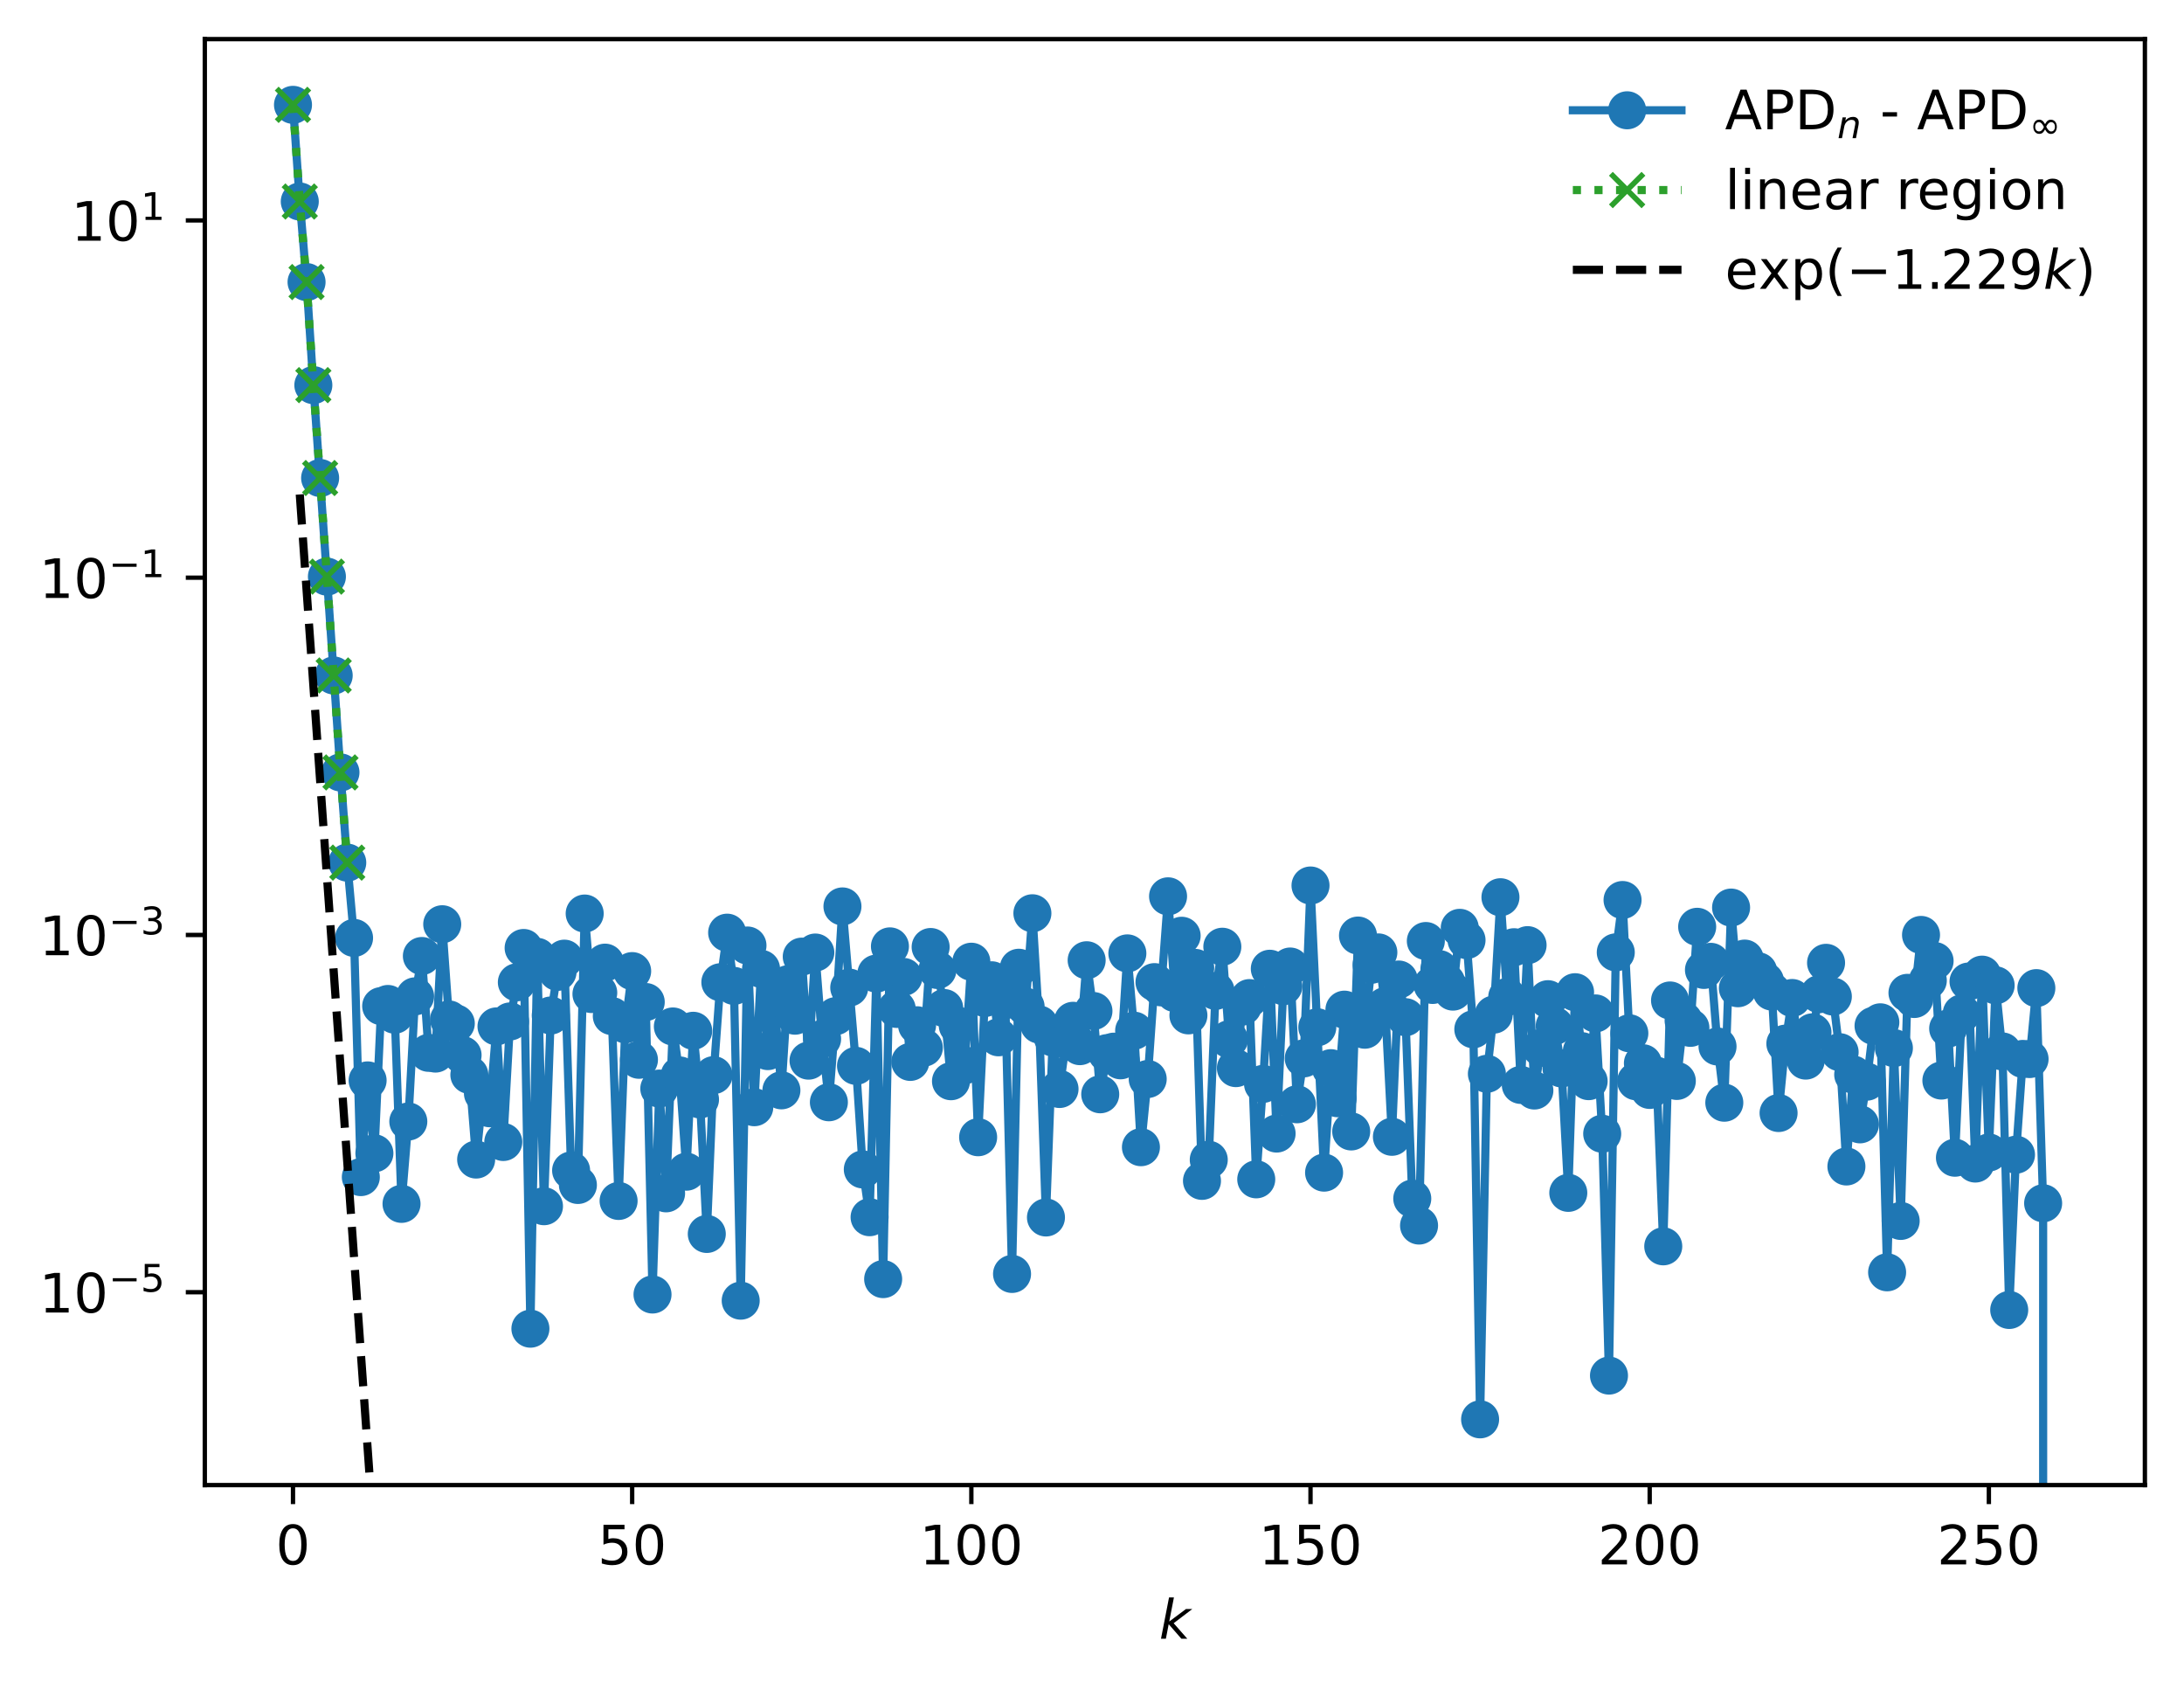 <?xml version="1.0" encoding="utf-8" standalone="no"?>
<!DOCTYPE svg PUBLIC "-//W3C//DTD SVG 1.1//EN"
  "http://www.w3.org/Graphics/SVG/1.1/DTD/svg11.dtd">
<!-- Created with matplotlib (https://matplotlib.org/) -->
<svg height="310.868pt" version="1.1" viewBox="0 0 402.02 310.868" width="402.02pt" xmlns="http://www.w3.org/2000/svg" xmlns:xlink="http://www.w3.org/1999/xlink">
 <defs>
  <style type="text/css">
*{stroke-linecap:butt;stroke-linejoin:round;}
  </style>
 </defs>
 <g id="figure_1">
  <g id="patch_1">
   <path d="M 0 310.868 
L 402.02 310.868 
L 402.02 0 
L 0 0 
z
" style="fill:#ffffff;"/>
  </g>
  <g id="axes_1">
   <g id="patch_2">
    <path d="M 37.7 273.312 
L 394.82 273.312 
L 394.82 7.2 
L 37.7 7.2 
z
" style="fill:#ffffff;"/>
   </g>
   <g id="matplotlib.axis_1">
    <g id="xtick_1">
     <g id="line2d_1">
      <defs>
       <path d="M 0 0 
L 0 3.5 
" id="m08fd38955c" style="stroke:#000000;stroke-width:0.8;"/>
      </defs>
      <g>
       <use style="stroke:#000000;stroke-width:0.8;" x="53.933" xlink:href="#m08fd38955c" y="273.312"/>
      </g>
     </g>
     <g id="text_1">
      <!-- 0 -->
      <defs>
       <path d="M 31.781 66.406 
Q 24.172 66.406 20.328 58.906 
Q 16.5 51.422 16.5 36.375 
Q 16.5 21.391 20.328 13.891 
Q 24.172 6.391 31.781 6.391 
Q 39.453 6.391 43.281 13.891 
Q 47.125 21.391 47.125 36.375 
Q 47.125 51.422 43.281 58.906 
Q 39.453 66.406 31.781 66.406 
z
M 31.781 74.219 
Q 44.047 74.219 50.516 64.516 
Q 56.984 54.828 56.984 36.375 
Q 56.984 17.969 50.516 8.266 
Q 44.047 -1.422 31.781 -1.422 
Q 19.531 -1.422 13.062 8.266 
Q 6.594 17.969 6.594 36.375 
Q 6.594 54.828 13.062 64.516 
Q 19.531 74.219 31.781 74.219 
z
" id="DejaVuSans-48"/>
      </defs>
      <g transform="translate(50.751 287.91)scale(0.1 -0.1)">
       <use xlink:href="#DejaVuSans-48"/>
      </g>
     </g>
    </g>
    <g id="xtick_2">
     <g id="line2d_2">
      <g>
       <use style="stroke:#000000;stroke-width:0.8;" x="116.366" xlink:href="#m08fd38955c" y="273.312"/>
      </g>
     </g>
     <g id="text_2">
      <!-- 50 -->
      <defs>
       <path d="M 10.797 72.906 
L 49.516 72.906 
L 49.516 64.594 
L 19.828 64.594 
L 19.828 46.734 
Q 21.969 47.469 24.109 47.828 
Q 26.266 48.188 28.422 48.188 
Q 40.625 48.188 47.75 41.5 
Q 54.891 34.812 54.891 23.391 
Q 54.891 11.625 47.562 5.094 
Q 40.234 -1.422 26.906 -1.422 
Q 22.312 -1.422 17.547 -0.641 
Q 12.797 0.141 7.719 1.703 
L 7.719 11.625 
Q 12.109 9.234 16.797 8.062 
Q 21.484 6.891 26.703 6.891 
Q 35.156 6.891 40.078 11.328 
Q 45.016 15.766 45.016 23.391 
Q 45.016 31 40.078 35.438 
Q 35.156 39.891 26.703 39.891 
Q 22.75 39.891 18.812 39.016 
Q 14.891 38.141 10.797 36.281 
z
" id="DejaVuSans-53"/>
      </defs>
      <g transform="translate(110.004 287.91)scale(0.1 -0.1)">
       <use xlink:href="#DejaVuSans-53"/>
       <use x="63.623" xlink:href="#DejaVuSans-48"/>
      </g>
     </g>
    </g>
    <g id="xtick_3">
     <g id="line2d_3">
      <g>
       <use style="stroke:#000000;stroke-width:0.8;" x="178.8" xlink:href="#m08fd38955c" y="273.312"/>
      </g>
     </g>
     <g id="text_3">
      <!-- 100 -->
      <defs>
       <path d="M 12.406 8.297 
L 28.516 8.297 
L 28.516 63.922 
L 10.984 60.406 
L 10.984 69.391 
L 28.422 72.906 
L 38.281 72.906 
L 38.281 8.297 
L 54.391 8.297 
L 54.391 0 
L 12.406 0 
z
" id="DejaVuSans-49"/>
      </defs>
      <g transform="translate(169.256 287.91)scale(0.1 -0.1)">
       <use xlink:href="#DejaVuSans-49"/>
       <use x="63.623" xlink:href="#DejaVuSans-48"/>
       <use x="127.246" xlink:href="#DejaVuSans-48"/>
      </g>
     </g>
    </g>
    <g id="xtick_4">
     <g id="line2d_4">
      <g>
       <use style="stroke:#000000;stroke-width:0.8;" x="241.233" xlink:href="#m08fd38955c" y="273.312"/>
      </g>
     </g>
     <g id="text_4">
      <!-- 150 -->
      <g transform="translate(231.69 287.91)scale(0.1 -0.1)">
       <use xlink:href="#DejaVuSans-49"/>
       <use x="63.623" xlink:href="#DejaVuSans-53"/>
       <use x="127.246" xlink:href="#DejaVuSans-48"/>
      </g>
     </g>
    </g>
    <g id="xtick_5">
     <g id="line2d_5">
      <g>
       <use style="stroke:#000000;stroke-width:0.8;" x="303.667" xlink:href="#m08fd38955c" y="273.312"/>
      </g>
     </g>
     <g id="text_5">
      <!-- 200 -->
      <defs>
       <path d="M 19.188 8.297 
L 53.609 8.297 
L 53.609 0 
L 7.328 0 
L 7.328 8.297 
Q 12.938 14.109 22.625 23.891 
Q 32.328 33.688 34.812 36.531 
Q 39.547 41.844 41.422 45.531 
Q 43.312 49.219 43.312 52.781 
Q 43.312 58.594 39.234 62.25 
Q 35.156 65.922 28.609 65.922 
Q 23.969 65.922 18.812 64.312 
Q 13.672 62.703 7.812 59.422 
L 7.812 69.391 
Q 13.766 71.781 18.938 73 
Q 24.125 74.219 28.422 74.219 
Q 39.75 74.219 46.484 68.547 
Q 53.219 62.891 53.219 53.422 
Q 53.219 48.922 51.531 44.891 
Q 49.859 40.875 45.406 35.406 
Q 44.188 33.984 37.641 27.219 
Q 31.109 20.453 19.188 8.297 
z
" id="DejaVuSans-50"/>
      </defs>
      <g transform="translate(294.123 287.91)scale(0.1 -0.1)">
       <use xlink:href="#DejaVuSans-50"/>
       <use x="63.623" xlink:href="#DejaVuSans-48"/>
       <use x="127.246" xlink:href="#DejaVuSans-48"/>
      </g>
     </g>
    </g>
    <g id="xtick_6">
     <g id="line2d_6">
      <g>
       <use style="stroke:#000000;stroke-width:0.8;" x="366.101" xlink:href="#m08fd38955c" y="273.312"/>
      </g>
     </g>
     <g id="text_6">
      <!-- 250 -->
      <g transform="translate(356.557 287.91)scale(0.1 -0.1)">
       <use xlink:href="#DejaVuSans-50"/>
       <use x="63.623" xlink:href="#DejaVuSans-53"/>
       <use x="127.246" xlink:href="#DejaVuSans-48"/>
      </g>
     </g>
    </g>
    <g id="text_7">
     <!-- $ k $ -->
     <defs>
      <path d="M 18.312 75.984 
L 27.297 75.984 
L 18.703 31.688 
L 49.516 54.688 
L 61.188 54.688 
L 26.812 28.516 
L 51.906 0 
L 41.016 0 
L 17.672 26.703 
L 12.5 0 
L 3.516 0 
z
" id="DejaVuSans-Oblique-107"/>
     </defs>
     <g transform="translate(213.36 301.589)scale(0.1 -0.1)">
      <use transform="translate(0 0.016)" xlink:href="#DejaVuSans-Oblique-107"/>
     </g>
    </g>
   </g>
   <g id="matplotlib.axis_2">
    <g id="ytick_1">
     <g id="line2d_7">
      <defs>
       <path d="M 0 0 
L -3.5 0 
" id="m63ce8fafac" style="stroke:#000000;stroke-width:0.8;"/>
      </defs>
      <g>
       <use style="stroke:#000000;stroke-width:0.8;" x="37.7" xlink:href="#m63ce8fafac" y="237.82"/>
      </g>
     </g>
     <g id="text_8">
      <!-- $\mathdefault{10^{-5}}$ -->
      <defs>
       <path d="M 10.594 35.5 
L 73.188 35.5 
L 73.188 27.203 
L 10.594 27.203 
z
" id="DejaVuSans-8722"/>
      </defs>
      <g transform="translate(7.2 241.619)scale(0.1 -0.1)">
       <use transform="translate(0 0.684)" xlink:href="#DejaVuSans-49"/>
       <use transform="translate(63.623 0.684)" xlink:href="#DejaVuSans-48"/>
       <use transform="translate(128.203 38.966)scale(0.7)" xlink:href="#DejaVuSans-8722"/>
       <use transform="translate(186.855 38.966)scale(0.7)" xlink:href="#DejaVuSans-53"/>
      </g>
     </g>
    </g>
    <g id="ytick_2">
     <g id="line2d_8">
      <g>
       <use style="stroke:#000000;stroke-width:0.8;" x="37.7" xlink:href="#m63ce8fafac" y="172.068"/>
      </g>
     </g>
     <g id="text_9">
      <!-- $\mathdefault{10^{-3}}$ -->
      <defs>
       <path d="M 40.578 39.312 
Q 47.656 37.797 51.625 33 
Q 55.609 28.219 55.609 21.188 
Q 55.609 10.406 48.188 4.484 
Q 40.766 -1.422 27.094 -1.422 
Q 22.516 -1.422 17.656 -0.516 
Q 12.797 0.391 7.625 2.203 
L 7.625 11.719 
Q 11.719 9.328 16.594 8.109 
Q 21.484 6.891 26.812 6.891 
Q 36.078 6.891 40.938 10.547 
Q 45.797 14.203 45.797 21.188 
Q 45.797 27.641 41.281 31.266 
Q 36.766 34.906 28.719 34.906 
L 20.219 34.906 
L 20.219 43.016 
L 29.109 43.016 
Q 36.375 43.016 40.234 45.922 
Q 44.094 48.828 44.094 54.297 
Q 44.094 59.906 40.109 62.906 
Q 36.141 65.922 28.719 65.922 
Q 24.656 65.922 20.016 65.031 
Q 15.375 64.156 9.812 62.312 
L 9.812 71.094 
Q 15.438 72.656 20.344 73.438 
Q 25.25 74.219 29.594 74.219 
Q 40.828 74.219 47.359 69.109 
Q 53.906 64.016 53.906 55.328 
Q 53.906 49.266 50.438 45.094 
Q 46.969 40.922 40.578 39.312 
z
" id="DejaVuSans-51"/>
      </defs>
      <g transform="translate(7.2 175.867)scale(0.1 -0.1)">
       <use transform="translate(0 0.766)" xlink:href="#DejaVuSans-49"/>
       <use transform="translate(63.623 0.766)" xlink:href="#DejaVuSans-48"/>
       <use transform="translate(128.203 39.047)scale(0.7)" xlink:href="#DejaVuSans-8722"/>
       <use transform="translate(186.855 39.047)scale(0.7)" xlink:href="#DejaVuSans-51"/>
      </g>
     </g>
    </g>
    <g id="ytick_3">
     <g id="line2d_9">
      <g>
       <use style="stroke:#000000;stroke-width:0.8;" x="37.7" xlink:href="#m63ce8fafac" y="106.317"/>
      </g>
     </g>
     <g id="text_10">
      <!-- $\mathdefault{10^{-1}}$ -->
      <g transform="translate(7.2 110.116)scale(0.1 -0.1)">
       <use transform="translate(0 0.684)" xlink:href="#DejaVuSans-49"/>
       <use transform="translate(63.623 0.684)" xlink:href="#DejaVuSans-48"/>
       <use transform="translate(128.203 38.966)scale(0.7)" xlink:href="#DejaVuSans-8722"/>
       <use transform="translate(186.855 38.966)scale(0.7)" xlink:href="#DejaVuSans-49"/>
      </g>
     </g>
    </g>
    <g id="ytick_4">
     <g id="line2d_10">
      <g>
       <use style="stroke:#000000;stroke-width:0.8;" x="37.7" xlink:href="#m63ce8fafac" y="40.566"/>
      </g>
     </g>
     <g id="text_11">
      <!-- $\mathdefault{10^{1}}$ -->
      <g transform="translate(13.1 44.365)scale(0.1 -0.1)">
       <use transform="translate(0 0.684)" xlink:href="#DejaVuSans-49"/>
       <use transform="translate(63.623 0.684)" xlink:href="#DejaVuSans-48"/>
       <use transform="translate(128.203 38.966)scale(0.7)" xlink:href="#DejaVuSans-49"/>
      </g>
     </g>
    </g>
   </g>
   <g id="line2d_11">
    <path clip-path="url(#p283362604b)" d="M 53.933 19.296 
L 55.181 37.088 
L 56.43 51.909 
L 57.679 70.879 
L 60.176 106.121 
L 62.673 142.158 
L 63.922 158.754 
L 65.171 172.616 
L 66.419 216.633 
L 67.668 198.834 
L 68.917 212.25 
L 70.165 185.164 
L 71.414 184.769 
L 72.663 186.75 
L 73.911 221.559 
L 75.16 206.4 
L 76.409 183.366 
L 77.657 175.942 
L 78.906 193.763 
L 80.155 193.898 
L 81.403 170.098 
L 82.652 187.623 
L 83.901 188.349 
L 85.15 194.183 
L 86.398 197.814 
L 87.647 213.402 
L 88.896 201.225 
L 90.144 203.963 
L 91.393 188.898 
L 92.642 210.173 
L 93.89 187.984 
L 95.139 180.783 
L 96.388 174.466 
L 97.636 244.529 
L 98.885 176.099 
L 100.134 221.99 
L 101.382 186.891 
L 102.631 178.864 
L 103.88 176.431 
L 105.128 215.415 
L 106.377 218.082 
L 107.626 168.126 
L 108.874 182.94 
L 110.123 182.704 
L 111.372 177.165 
L 112.62 186.996 
L 113.869 221.022 
L 115.118 188.514 
L 116.366 178.72 
L 117.615 195.042 
L 118.864 184.411 
L 120.112 238.241 
L 121.361 200.342 
L 122.61 219.621 
L 123.858 188.91 
L 125.107 197.925 
L 126.356 215.635 
L 127.604 189.704 
L 128.853 202.344 
L 130.102 227.096 
L 131.35 197.869 
L 132.599 180.772 
L 133.848 171.648 
L 135.096 181.444 
L 136.345 239.373 
L 137.594 174.01 
L 138.842 203.771 
L 140.091 178.308 
L 141.34 193.444 
L 142.588 184.663 
L 143.837 200.664 
L 145.086 181.124 
L 146.334 186.927 
L 147.583 176.059 
L 148.832 195.199 
L 150.08 175.304 
L 151.329 191.198 
L 152.578 202.86 
L 153.826 187.012 
L 155.075 166.818 
L 157.572 196.162 
L 158.821 215.222 
L 160.07 224.015 
L 161.318 179.18 
L 162.567 235.407 
L 163.816 174.171 
L 165.064 185.684 
L 166.313 179.793 
L 167.562 195.433 
L 168.81 188.689 
L 170.059 192.809 
L 171.308 174.287 
L 172.557 178.517 
L 173.805 185.523 
L 175.054 198.987 
L 176.303 188.754 
L 177.551 196.058 
L 178.8 176.993 
L 180.049 209.297 
L 181.297 183.675 
L 182.546 180.41 
L 183.795 190.904 
L 185.043 184.077 
L 186.292 234.456 
L 187.541 178.104 
L 188.789 185.26 
L 190.038 168.076 
L 191.287 188.557 
L 192.535 224.062 
L 193.784 190.928 
L 195.033 200.418 
L 196.281 191.322 
L 197.53 187.866 
L 198.779 192.534 
L 200.027 176.724 
L 201.276 186.068 
L 202.525 201.39 
L 203.773 193.821 
L 205.022 193.547 
L 206.271 195.139 
L 207.519 175.46 
L 208.768 189.687 
L 210.017 211.129 
L 211.265 198.579 
L 212.514 180.748 
L 213.763 181.713 
L 215.011 164.959 
L 216.26 182.761 
L 217.509 172.216 
L 218.757 186.867 
L 220.006 178.129 
L 221.255 217.327 
L 222.503 213.446 
L 223.752 182.361 
L 225.001 174.236 
L 226.249 191.259 
L 227.498 196.576 
L 228.747 185.239 
L 229.995 183.689 
L 231.244 217.043 
L 232.493 199.479 
L 233.741 178.289 
L 234.99 208.618 
L 236.239 181.5 
L 237.487 177.878 
L 238.736 203.23 
L 239.985 194.784 
L 241.233 162.966 
L 243.731 215.81 
L 244.979 196.585 
L 246.228 202.119 
L 247.477 185.816 
L 248.725 208.23 
L 249.974 172.179 
L 251.223 189.509 
L 252.471 177.55 
L 253.72 175.281 
L 254.969 185.181 
L 256.217 209.216 
L 257.466 180.27 
L 258.715 187.205 
L 259.963 220.593 
L 261.212 225.549 
L 262.461 173.183 
L 263.71 181.271 
L 264.958 178.359 
L 266.207 180.78 
L 267.456 182.496 
L 268.704 170.758 
L 269.953 173.017 
L 271.202 189.428 
L 272.45 261.216 
L 273.699 197.619 
L 274.948 186.732 
L 276.196 165.127 
L 277.445 183.471 
L 278.694 174.325 
L 279.942 199.667 
L 281.191 173.944 
L 282.44 200.697 
L 283.688 192.85 
L 284.937 183.89 
L 286.186 188.811 
L 287.434 196.637 
L 288.683 219.534 
L 289.932 182.606 
L 291.18 193.458 
L 292.429 198.974 
L 293.678 186.509 
L 294.926 208.656 
L 296.175 253.161 
L 297.424 175.274 
L 298.672 165.638 
L 299.921 190.162 
L 301.17 199 
L 302.418 195.675 
L 303.667 200.592 
L 304.916 197.974 
L 306.164 229.374 
L 307.413 184.126 
L 308.662 198.936 
L 309.91 187.817 
L 311.159 189.165 
L 312.408 170.567 
L 313.656 178.505 
L 314.905 177.016 
L 316.154 192.594 
L 317.402 202.941 
L 318.651 167.029 
L 319.9 181.875 
L 321.148 176.42 
L 322.397 178.31 
L 323.646 178.761 
L 326.143 182.482 
L 327.392 204.84 
L 328.64 192.072 
L 329.889 183.671 
L 331.138 193.097 
L 332.386 195.191 
L 333.635 189.99 
L 334.884 182.966 
L 336.132 177.197 
L 337.381 183.398 
L 338.63 193.64 
L 339.878 214.676 
L 341.127 197.765 
L 342.376 206.923 
L 343.624 199.069 
L 344.873 188.791 
L 346.122 188.146 
L 347.37 234.154 
L 348.619 192.888 
L 349.868 224.699 
L 351.117 182.721 
L 352.365 183.856 
L 353.614 172.063 
L 354.863 180.445 
L 356.111 176.859 
L 357.36 198.864 
L 358.609 189.288 
L 359.857 213.066 
L 361.106 186.511 
L 362.355 180.642 
L 363.603 214.138 
L 364.852 179.373 
L 366.101 212.103 
L 367.349 181.34 
L 368.598 193.507 
L 369.847 241.087 
L 371.095 212.505 
L 372.344 194.882 
L 373.593 194.91 
L 374.841 181.854 
L 376.09 221.447 
L 376.093 311.868 
L 376.093 311.868 
" style="fill:none;stroke:#1f77b4;stroke-linecap:square;stroke-width:1.5;"/>
    <defs>
     <path d="M 0 3 
C 0.796 3 1.559 2.684 2.121 2.121 
C 2.684 1.559 3 0.796 3 0 
C 3 -0.796 2.684 -1.559 2.121 -2.121 
C 1.559 -2.684 0.796 -3 0 -3 
C -0.796 -3 -1.559 -2.684 -2.121 -2.121 
C -2.684 -1.559 -3 -0.796 -3 0 
C -3 0.796 -2.684 1.559 -2.121 2.121 
C -1.559 2.684 -0.796 3 0 3 
z
" id="m0cb4bd2bba" style="stroke:#1f77b4;"/>
    </defs>
    <g clip-path="url(#p283362604b)">
     <use style="fill:#1f77b4;stroke:#1f77b4;" x="53.933" xlink:href="#m0cb4bd2bba" y="19.296"/>
     <use style="fill:#1f77b4;stroke:#1f77b4;" x="55.181" xlink:href="#m0cb4bd2bba" y="37.088"/>
     <use style="fill:#1f77b4;stroke:#1f77b4;" x="56.43" xlink:href="#m0cb4bd2bba" y="51.909"/>
     <use style="fill:#1f77b4;stroke:#1f77b4;" x="57.679" xlink:href="#m0cb4bd2bba" y="70.879"/>
     <use style="fill:#1f77b4;stroke:#1f77b4;" x="58.927" xlink:href="#m0cb4bd2bba" y="87.972"/>
     <use style="fill:#1f77b4;stroke:#1f77b4;" x="60.176" xlink:href="#m0cb4bd2bba" y="106.121"/>
     <use style="fill:#1f77b4;stroke:#1f77b4;" x="61.425" xlink:href="#m0cb4bd2bba" y="124.312"/>
     <use style="fill:#1f77b4;stroke:#1f77b4;" x="62.673" xlink:href="#m0cb4bd2bba" y="142.158"/>
     <use style="fill:#1f77b4;stroke:#1f77b4;" x="63.922" xlink:href="#m0cb4bd2bba" y="158.754"/>
     <use style="fill:#1f77b4;stroke:#1f77b4;" x="65.171" xlink:href="#m0cb4bd2bba" y="172.616"/>
     <use style="fill:#1f77b4;stroke:#1f77b4;" x="66.419" xlink:href="#m0cb4bd2bba" y="216.633"/>
     <use style="fill:#1f77b4;stroke:#1f77b4;" x="67.668" xlink:href="#m0cb4bd2bba" y="198.834"/>
     <use style="fill:#1f77b4;stroke:#1f77b4;" x="68.917" xlink:href="#m0cb4bd2bba" y="212.25"/>
     <use style="fill:#1f77b4;stroke:#1f77b4;" x="70.165" xlink:href="#m0cb4bd2bba" y="185.164"/>
     <use style="fill:#1f77b4;stroke:#1f77b4;" x="71.414" xlink:href="#m0cb4bd2bba" y="184.769"/>
     <use style="fill:#1f77b4;stroke:#1f77b4;" x="72.663" xlink:href="#m0cb4bd2bba" y="186.75"/>
     <use style="fill:#1f77b4;stroke:#1f77b4;" x="73.911" xlink:href="#m0cb4bd2bba" y="221.559"/>
     <use style="fill:#1f77b4;stroke:#1f77b4;" x="75.16" xlink:href="#m0cb4bd2bba" y="206.4"/>
     <use style="fill:#1f77b4;stroke:#1f77b4;" x="76.409" xlink:href="#m0cb4bd2bba" y="183.366"/>
     <use style="fill:#1f77b4;stroke:#1f77b4;" x="77.657" xlink:href="#m0cb4bd2bba" y="175.942"/>
     <use style="fill:#1f77b4;stroke:#1f77b4;" x="78.906" xlink:href="#m0cb4bd2bba" y="193.763"/>
     <use style="fill:#1f77b4;stroke:#1f77b4;" x="80.155" xlink:href="#m0cb4bd2bba" y="193.898"/>
     <use style="fill:#1f77b4;stroke:#1f77b4;" x="81.403" xlink:href="#m0cb4bd2bba" y="170.098"/>
     <use style="fill:#1f77b4;stroke:#1f77b4;" x="82.652" xlink:href="#m0cb4bd2bba" y="187.623"/>
     <use style="fill:#1f77b4;stroke:#1f77b4;" x="83.901" xlink:href="#m0cb4bd2bba" y="188.349"/>
     <use style="fill:#1f77b4;stroke:#1f77b4;" x="85.15" xlink:href="#m0cb4bd2bba" y="194.183"/>
     <use style="fill:#1f77b4;stroke:#1f77b4;" x="86.398" xlink:href="#m0cb4bd2bba" y="197.814"/>
     <use style="fill:#1f77b4;stroke:#1f77b4;" x="87.647" xlink:href="#m0cb4bd2bba" y="213.402"/>
     <use style="fill:#1f77b4;stroke:#1f77b4;" x="88.896" xlink:href="#m0cb4bd2bba" y="201.225"/>
     <use style="fill:#1f77b4;stroke:#1f77b4;" x="90.144" xlink:href="#m0cb4bd2bba" y="203.963"/>
     <use style="fill:#1f77b4;stroke:#1f77b4;" x="91.393" xlink:href="#m0cb4bd2bba" y="188.898"/>
     <use style="fill:#1f77b4;stroke:#1f77b4;" x="92.642" xlink:href="#m0cb4bd2bba" y="210.173"/>
     <use style="fill:#1f77b4;stroke:#1f77b4;" x="93.89" xlink:href="#m0cb4bd2bba" y="187.984"/>
     <use style="fill:#1f77b4;stroke:#1f77b4;" x="95.139" xlink:href="#m0cb4bd2bba" y="180.783"/>
     <use style="fill:#1f77b4;stroke:#1f77b4;" x="96.388" xlink:href="#m0cb4bd2bba" y="174.466"/>
     <use style="fill:#1f77b4;stroke:#1f77b4;" x="97.636" xlink:href="#m0cb4bd2bba" y="244.529"/>
     <use style="fill:#1f77b4;stroke:#1f77b4;" x="98.885" xlink:href="#m0cb4bd2bba" y="176.099"/>
     <use style="fill:#1f77b4;stroke:#1f77b4;" x="100.134" xlink:href="#m0cb4bd2bba" y="221.99"/>
     <use style="fill:#1f77b4;stroke:#1f77b4;" x="101.382" xlink:href="#m0cb4bd2bba" y="186.891"/>
     <use style="fill:#1f77b4;stroke:#1f77b4;" x="102.631" xlink:href="#m0cb4bd2bba" y="178.864"/>
     <use style="fill:#1f77b4;stroke:#1f77b4;" x="103.88" xlink:href="#m0cb4bd2bba" y="176.431"/>
     <use style="fill:#1f77b4;stroke:#1f77b4;" x="105.128" xlink:href="#m0cb4bd2bba" y="215.415"/>
     <use style="fill:#1f77b4;stroke:#1f77b4;" x="106.377" xlink:href="#m0cb4bd2bba" y="218.082"/>
     <use style="fill:#1f77b4;stroke:#1f77b4;" x="107.626" xlink:href="#m0cb4bd2bba" y="168.126"/>
     <use style="fill:#1f77b4;stroke:#1f77b4;" x="108.874" xlink:href="#m0cb4bd2bba" y="182.94"/>
     <use style="fill:#1f77b4;stroke:#1f77b4;" x="110.123" xlink:href="#m0cb4bd2bba" y="182.704"/>
     <use style="fill:#1f77b4;stroke:#1f77b4;" x="111.372" xlink:href="#m0cb4bd2bba" y="177.165"/>
     <use style="fill:#1f77b4;stroke:#1f77b4;" x="112.62" xlink:href="#m0cb4bd2bba" y="186.996"/>
     <use style="fill:#1f77b4;stroke:#1f77b4;" x="113.869" xlink:href="#m0cb4bd2bba" y="221.022"/>
     <use style="fill:#1f77b4;stroke:#1f77b4;" x="115.118" xlink:href="#m0cb4bd2bba" y="188.514"/>
     <use style="fill:#1f77b4;stroke:#1f77b4;" x="116.366" xlink:href="#m0cb4bd2bba" y="178.72"/>
     <use style="fill:#1f77b4;stroke:#1f77b4;" x="117.615" xlink:href="#m0cb4bd2bba" y="195.042"/>
     <use style="fill:#1f77b4;stroke:#1f77b4;" x="118.864" xlink:href="#m0cb4bd2bba" y="184.411"/>
     <use style="fill:#1f77b4;stroke:#1f77b4;" x="120.112" xlink:href="#m0cb4bd2bba" y="238.241"/>
     <use style="fill:#1f77b4;stroke:#1f77b4;" x="121.361" xlink:href="#m0cb4bd2bba" y="200.342"/>
     <use style="fill:#1f77b4;stroke:#1f77b4;" x="122.61" xlink:href="#m0cb4bd2bba" y="219.621"/>
     <use style="fill:#1f77b4;stroke:#1f77b4;" x="123.858" xlink:href="#m0cb4bd2bba" y="188.91"/>
     <use style="fill:#1f77b4;stroke:#1f77b4;" x="125.107" xlink:href="#m0cb4bd2bba" y="197.925"/>
     <use style="fill:#1f77b4;stroke:#1f77b4;" x="126.356" xlink:href="#m0cb4bd2bba" y="215.635"/>
     <use style="fill:#1f77b4;stroke:#1f77b4;" x="127.604" xlink:href="#m0cb4bd2bba" y="189.704"/>
     <use style="fill:#1f77b4;stroke:#1f77b4;" x="128.853" xlink:href="#m0cb4bd2bba" y="202.344"/>
     <use style="fill:#1f77b4;stroke:#1f77b4;" x="130.102" xlink:href="#m0cb4bd2bba" y="227.096"/>
     <use style="fill:#1f77b4;stroke:#1f77b4;" x="131.35" xlink:href="#m0cb4bd2bba" y="197.869"/>
     <use style="fill:#1f77b4;stroke:#1f77b4;" x="132.599" xlink:href="#m0cb4bd2bba" y="180.772"/>
     <use style="fill:#1f77b4;stroke:#1f77b4;" x="133.848" xlink:href="#m0cb4bd2bba" y="171.648"/>
     <use style="fill:#1f77b4;stroke:#1f77b4;" x="135.096" xlink:href="#m0cb4bd2bba" y="181.444"/>
     <use style="fill:#1f77b4;stroke:#1f77b4;" x="136.345" xlink:href="#m0cb4bd2bba" y="239.373"/>
     <use style="fill:#1f77b4;stroke:#1f77b4;" x="137.594" xlink:href="#m0cb4bd2bba" y="174.01"/>
     <use style="fill:#1f77b4;stroke:#1f77b4;" x="138.842" xlink:href="#m0cb4bd2bba" y="203.771"/>
     <use style="fill:#1f77b4;stroke:#1f77b4;" x="140.091" xlink:href="#m0cb4bd2bba" y="178.308"/>
     <use style="fill:#1f77b4;stroke:#1f77b4;" x="141.34" xlink:href="#m0cb4bd2bba" y="193.444"/>
     <use style="fill:#1f77b4;stroke:#1f77b4;" x="142.588" xlink:href="#m0cb4bd2bba" y="184.663"/>
     <use style="fill:#1f77b4;stroke:#1f77b4;" x="143.837" xlink:href="#m0cb4bd2bba" y="200.664"/>
     <use style="fill:#1f77b4;stroke:#1f77b4;" x="145.086" xlink:href="#m0cb4bd2bba" y="181.124"/>
     <use style="fill:#1f77b4;stroke:#1f77b4;" x="146.334" xlink:href="#m0cb4bd2bba" y="186.927"/>
     <use style="fill:#1f77b4;stroke:#1f77b4;" x="147.583" xlink:href="#m0cb4bd2bba" y="176.059"/>
     <use style="fill:#1f77b4;stroke:#1f77b4;" x="148.832" xlink:href="#m0cb4bd2bba" y="195.199"/>
     <use style="fill:#1f77b4;stroke:#1f77b4;" x="150.08" xlink:href="#m0cb4bd2bba" y="175.304"/>
     <use style="fill:#1f77b4;stroke:#1f77b4;" x="151.329" xlink:href="#m0cb4bd2bba" y="191.198"/>
     <use style="fill:#1f77b4;stroke:#1f77b4;" x="152.578" xlink:href="#m0cb4bd2bba" y="202.86"/>
     <use style="fill:#1f77b4;stroke:#1f77b4;" x="153.826" xlink:href="#m0cb4bd2bba" y="187.012"/>
     <use style="fill:#1f77b4;stroke:#1f77b4;" x="155.075" xlink:href="#m0cb4bd2bba" y="166.818"/>
     <use style="fill:#1f77b4;stroke:#1f77b4;" x="156.324" xlink:href="#m0cb4bd2bba" y="181.759"/>
     <use style="fill:#1f77b4;stroke:#1f77b4;" x="157.572" xlink:href="#m0cb4bd2bba" y="196.162"/>
     <use style="fill:#1f77b4;stroke:#1f77b4;" x="158.821" xlink:href="#m0cb4bd2bba" y="215.222"/>
     <use style="fill:#1f77b4;stroke:#1f77b4;" x="160.07" xlink:href="#m0cb4bd2bba" y="224.015"/>
     <use style="fill:#1f77b4;stroke:#1f77b4;" x="161.318" xlink:href="#m0cb4bd2bba" y="179.18"/>
     <use style="fill:#1f77b4;stroke:#1f77b4;" x="162.567" xlink:href="#m0cb4bd2bba" y="235.407"/>
     <use style="fill:#1f77b4;stroke:#1f77b4;" x="163.816" xlink:href="#m0cb4bd2bba" y="174.171"/>
     <use style="fill:#1f77b4;stroke:#1f77b4;" x="165.064" xlink:href="#m0cb4bd2bba" y="185.684"/>
     <use style="fill:#1f77b4;stroke:#1f77b4;" x="166.313" xlink:href="#m0cb4bd2bba" y="179.793"/>
     <use style="fill:#1f77b4;stroke:#1f77b4;" x="167.562" xlink:href="#m0cb4bd2bba" y="195.433"/>
     <use style="fill:#1f77b4;stroke:#1f77b4;" x="168.81" xlink:href="#m0cb4bd2bba" y="188.689"/>
     <use style="fill:#1f77b4;stroke:#1f77b4;" x="170.059" xlink:href="#m0cb4bd2bba" y="192.809"/>
     <use style="fill:#1f77b4;stroke:#1f77b4;" x="171.308" xlink:href="#m0cb4bd2bba" y="174.287"/>
     <use style="fill:#1f77b4;stroke:#1f77b4;" x="172.557" xlink:href="#m0cb4bd2bba" y="178.517"/>
     <use style="fill:#1f77b4;stroke:#1f77b4;" x="173.805" xlink:href="#m0cb4bd2bba" y="185.523"/>
     <use style="fill:#1f77b4;stroke:#1f77b4;" x="175.054" xlink:href="#m0cb4bd2bba" y="198.987"/>
     <use style="fill:#1f77b4;stroke:#1f77b4;" x="176.303" xlink:href="#m0cb4bd2bba" y="188.754"/>
     <use style="fill:#1f77b4;stroke:#1f77b4;" x="177.551" xlink:href="#m0cb4bd2bba" y="196.058"/>
     <use style="fill:#1f77b4;stroke:#1f77b4;" x="178.8" xlink:href="#m0cb4bd2bba" y="176.993"/>
     <use style="fill:#1f77b4;stroke:#1f77b4;" x="180.049" xlink:href="#m0cb4bd2bba" y="209.297"/>
     <use style="fill:#1f77b4;stroke:#1f77b4;" x="181.297" xlink:href="#m0cb4bd2bba" y="183.675"/>
     <use style="fill:#1f77b4;stroke:#1f77b4;" x="182.546" xlink:href="#m0cb4bd2bba" y="180.41"/>
     <use style="fill:#1f77b4;stroke:#1f77b4;" x="183.795" xlink:href="#m0cb4bd2bba" y="190.904"/>
     <use style="fill:#1f77b4;stroke:#1f77b4;" x="185.043" xlink:href="#m0cb4bd2bba" y="184.077"/>
     <use style="fill:#1f77b4;stroke:#1f77b4;" x="186.292" xlink:href="#m0cb4bd2bba" y="234.456"/>
     <use style="fill:#1f77b4;stroke:#1f77b4;" x="187.541" xlink:href="#m0cb4bd2bba" y="178.104"/>
     <use style="fill:#1f77b4;stroke:#1f77b4;" x="188.789" xlink:href="#m0cb4bd2bba" y="185.26"/>
     <use style="fill:#1f77b4;stroke:#1f77b4;" x="190.038" xlink:href="#m0cb4bd2bba" y="168.076"/>
     <use style="fill:#1f77b4;stroke:#1f77b4;" x="191.287" xlink:href="#m0cb4bd2bba" y="188.557"/>
     <use style="fill:#1f77b4;stroke:#1f77b4;" x="192.535" xlink:href="#m0cb4bd2bba" y="224.062"/>
     <use style="fill:#1f77b4;stroke:#1f77b4;" x="193.784" xlink:href="#m0cb4bd2bba" y="190.928"/>
     <use style="fill:#1f77b4;stroke:#1f77b4;" x="195.033" xlink:href="#m0cb4bd2bba" y="200.418"/>
     <use style="fill:#1f77b4;stroke:#1f77b4;" x="196.281" xlink:href="#m0cb4bd2bba" y="191.322"/>
     <use style="fill:#1f77b4;stroke:#1f77b4;" x="197.53" xlink:href="#m0cb4bd2bba" y="187.866"/>
     <use style="fill:#1f77b4;stroke:#1f77b4;" x="198.779" xlink:href="#m0cb4bd2bba" y="192.534"/>
     <use style="fill:#1f77b4;stroke:#1f77b4;" x="200.027" xlink:href="#m0cb4bd2bba" y="176.724"/>
     <use style="fill:#1f77b4;stroke:#1f77b4;" x="201.276" xlink:href="#m0cb4bd2bba" y="186.068"/>
     <use style="fill:#1f77b4;stroke:#1f77b4;" x="202.525" xlink:href="#m0cb4bd2bba" y="201.39"/>
     <use style="fill:#1f77b4;stroke:#1f77b4;" x="203.773" xlink:href="#m0cb4bd2bba" y="193.821"/>
     <use style="fill:#1f77b4;stroke:#1f77b4;" x="205.022" xlink:href="#m0cb4bd2bba" y="193.547"/>
     <use style="fill:#1f77b4;stroke:#1f77b4;" x="206.271" xlink:href="#m0cb4bd2bba" y="195.139"/>
     <use style="fill:#1f77b4;stroke:#1f77b4;" x="207.519" xlink:href="#m0cb4bd2bba" y="175.46"/>
     <use style="fill:#1f77b4;stroke:#1f77b4;" x="208.768" xlink:href="#m0cb4bd2bba" y="189.687"/>
     <use style="fill:#1f77b4;stroke:#1f77b4;" x="210.017" xlink:href="#m0cb4bd2bba" y="211.129"/>
     <use style="fill:#1f77b4;stroke:#1f77b4;" x="211.265" xlink:href="#m0cb4bd2bba" y="198.579"/>
     <use style="fill:#1f77b4;stroke:#1f77b4;" x="212.514" xlink:href="#m0cb4bd2bba" y="180.748"/>
     <use style="fill:#1f77b4;stroke:#1f77b4;" x="213.763" xlink:href="#m0cb4bd2bba" y="181.713"/>
     <use style="fill:#1f77b4;stroke:#1f77b4;" x="215.011" xlink:href="#m0cb4bd2bba" y="164.959"/>
     <use style="fill:#1f77b4;stroke:#1f77b4;" x="216.26" xlink:href="#m0cb4bd2bba" y="182.761"/>
     <use style="fill:#1f77b4;stroke:#1f77b4;" x="217.509" xlink:href="#m0cb4bd2bba" y="172.216"/>
     <use style="fill:#1f77b4;stroke:#1f77b4;" x="218.757" xlink:href="#m0cb4bd2bba" y="186.867"/>
     <use style="fill:#1f77b4;stroke:#1f77b4;" x="220.006" xlink:href="#m0cb4bd2bba" y="178.129"/>
     <use style="fill:#1f77b4;stroke:#1f77b4;" x="221.255" xlink:href="#m0cb4bd2bba" y="217.327"/>
     <use style="fill:#1f77b4;stroke:#1f77b4;" x="222.503" xlink:href="#m0cb4bd2bba" y="213.446"/>
     <use style="fill:#1f77b4;stroke:#1f77b4;" x="223.752" xlink:href="#m0cb4bd2bba" y="182.361"/>
     <use style="fill:#1f77b4;stroke:#1f77b4;" x="225.001" xlink:href="#m0cb4bd2bba" y="174.236"/>
     <use style="fill:#1f77b4;stroke:#1f77b4;" x="226.249" xlink:href="#m0cb4bd2bba" y="191.259"/>
     <use style="fill:#1f77b4;stroke:#1f77b4;" x="227.498" xlink:href="#m0cb4bd2bba" y="196.576"/>
     <use style="fill:#1f77b4;stroke:#1f77b4;" x="228.747" xlink:href="#m0cb4bd2bba" y="185.239"/>
     <use style="fill:#1f77b4;stroke:#1f77b4;" x="229.995" xlink:href="#m0cb4bd2bba" y="183.689"/>
     <use style="fill:#1f77b4;stroke:#1f77b4;" x="231.244" xlink:href="#m0cb4bd2bba" y="217.043"/>
     <use style="fill:#1f77b4;stroke:#1f77b4;" x="232.493" xlink:href="#m0cb4bd2bba" y="199.479"/>
     <use style="fill:#1f77b4;stroke:#1f77b4;" x="233.741" xlink:href="#m0cb4bd2bba" y="178.289"/>
     <use style="fill:#1f77b4;stroke:#1f77b4;" x="234.99" xlink:href="#m0cb4bd2bba" y="208.618"/>
     <use style="fill:#1f77b4;stroke:#1f77b4;" x="236.239" xlink:href="#m0cb4bd2bba" y="181.5"/>
     <use style="fill:#1f77b4;stroke:#1f77b4;" x="237.487" xlink:href="#m0cb4bd2bba" y="177.878"/>
     <use style="fill:#1f77b4;stroke:#1f77b4;" x="238.736" xlink:href="#m0cb4bd2bba" y="203.23"/>
     <use style="fill:#1f77b4;stroke:#1f77b4;" x="239.985" xlink:href="#m0cb4bd2bba" y="194.784"/>
     <use style="fill:#1f77b4;stroke:#1f77b4;" x="241.233" xlink:href="#m0cb4bd2bba" y="162.966"/>
     <use style="fill:#1f77b4;stroke:#1f77b4;" x="242.482" xlink:href="#m0cb4bd2bba" y="189.059"/>
     <use style="fill:#1f77b4;stroke:#1f77b4;" x="243.731" xlink:href="#m0cb4bd2bba" y="215.81"/>
     <use style="fill:#1f77b4;stroke:#1f77b4;" x="244.979" xlink:href="#m0cb4bd2bba" y="196.585"/>
     <use style="fill:#1f77b4;stroke:#1f77b4;" x="246.228" xlink:href="#m0cb4bd2bba" y="202.119"/>
     <use style="fill:#1f77b4;stroke:#1f77b4;" x="247.477" xlink:href="#m0cb4bd2bba" y="185.816"/>
     <use style="fill:#1f77b4;stroke:#1f77b4;" x="248.725" xlink:href="#m0cb4bd2bba" y="208.23"/>
     <use style="fill:#1f77b4;stroke:#1f77b4;" x="249.974" xlink:href="#m0cb4bd2bba" y="172.179"/>
     <use style="fill:#1f77b4;stroke:#1f77b4;" x="251.223" xlink:href="#m0cb4bd2bba" y="189.509"/>
     <use style="fill:#1f77b4;stroke:#1f77b4;" x="252.471" xlink:href="#m0cb4bd2bba" y="177.55"/>
     <use style="fill:#1f77b4;stroke:#1f77b4;" x="253.72" xlink:href="#m0cb4bd2bba" y="175.281"/>
     <use style="fill:#1f77b4;stroke:#1f77b4;" x="254.969" xlink:href="#m0cb4bd2bba" y="185.181"/>
     <use style="fill:#1f77b4;stroke:#1f77b4;" x="256.217" xlink:href="#m0cb4bd2bba" y="209.216"/>
     <use style="fill:#1f77b4;stroke:#1f77b4;" x="257.466" xlink:href="#m0cb4bd2bba" y="180.27"/>
     <use style="fill:#1f77b4;stroke:#1f77b4;" x="258.715" xlink:href="#m0cb4bd2bba" y="187.205"/>
     <use style="fill:#1f77b4;stroke:#1f77b4;" x="259.963" xlink:href="#m0cb4bd2bba" y="220.593"/>
     <use style="fill:#1f77b4;stroke:#1f77b4;" x="261.212" xlink:href="#m0cb4bd2bba" y="225.549"/>
     <use style="fill:#1f77b4;stroke:#1f77b4;" x="262.461" xlink:href="#m0cb4bd2bba" y="173.183"/>
     <use style="fill:#1f77b4;stroke:#1f77b4;" x="263.71" xlink:href="#m0cb4bd2bba" y="181.271"/>
     <use style="fill:#1f77b4;stroke:#1f77b4;" x="264.958" xlink:href="#m0cb4bd2bba" y="178.359"/>
     <use style="fill:#1f77b4;stroke:#1f77b4;" x="266.207" xlink:href="#m0cb4bd2bba" y="180.78"/>
     <use style="fill:#1f77b4;stroke:#1f77b4;" x="267.456" xlink:href="#m0cb4bd2bba" y="182.496"/>
     <use style="fill:#1f77b4;stroke:#1f77b4;" x="268.704" xlink:href="#m0cb4bd2bba" y="170.758"/>
     <use style="fill:#1f77b4;stroke:#1f77b4;" x="269.953" xlink:href="#m0cb4bd2bba" y="173.017"/>
     <use style="fill:#1f77b4;stroke:#1f77b4;" x="271.202" xlink:href="#m0cb4bd2bba" y="189.428"/>
     <use style="fill:#1f77b4;stroke:#1f77b4;" x="272.45" xlink:href="#m0cb4bd2bba" y="261.216"/>
     <use style="fill:#1f77b4;stroke:#1f77b4;" x="273.699" xlink:href="#m0cb4bd2bba" y="197.619"/>
     <use style="fill:#1f77b4;stroke:#1f77b4;" x="274.948" xlink:href="#m0cb4bd2bba" y="186.732"/>
     <use style="fill:#1f77b4;stroke:#1f77b4;" x="276.196" xlink:href="#m0cb4bd2bba" y="165.127"/>
     <use style="fill:#1f77b4;stroke:#1f77b4;" x="277.445" xlink:href="#m0cb4bd2bba" y="183.471"/>
     <use style="fill:#1f77b4;stroke:#1f77b4;" x="278.694" xlink:href="#m0cb4bd2bba" y="174.325"/>
     <use style="fill:#1f77b4;stroke:#1f77b4;" x="279.942" xlink:href="#m0cb4bd2bba" y="199.667"/>
     <use style="fill:#1f77b4;stroke:#1f77b4;" x="281.191" xlink:href="#m0cb4bd2bba" y="173.944"/>
     <use style="fill:#1f77b4;stroke:#1f77b4;" x="282.44" xlink:href="#m0cb4bd2bba" y="200.697"/>
     <use style="fill:#1f77b4;stroke:#1f77b4;" x="283.688" xlink:href="#m0cb4bd2bba" y="192.85"/>
     <use style="fill:#1f77b4;stroke:#1f77b4;" x="284.937" xlink:href="#m0cb4bd2bba" y="183.89"/>
     <use style="fill:#1f77b4;stroke:#1f77b4;" x="286.186" xlink:href="#m0cb4bd2bba" y="188.811"/>
     <use style="fill:#1f77b4;stroke:#1f77b4;" x="287.434" xlink:href="#m0cb4bd2bba" y="196.637"/>
     <use style="fill:#1f77b4;stroke:#1f77b4;" x="288.683" xlink:href="#m0cb4bd2bba" y="219.534"/>
     <use style="fill:#1f77b4;stroke:#1f77b4;" x="289.932" xlink:href="#m0cb4bd2bba" y="182.606"/>
     <use style="fill:#1f77b4;stroke:#1f77b4;" x="291.18" xlink:href="#m0cb4bd2bba" y="193.458"/>
     <use style="fill:#1f77b4;stroke:#1f77b4;" x="292.429" xlink:href="#m0cb4bd2bba" y="198.974"/>
     <use style="fill:#1f77b4;stroke:#1f77b4;" x="293.678" xlink:href="#m0cb4bd2bba" y="186.509"/>
     <use style="fill:#1f77b4;stroke:#1f77b4;" x="294.926" xlink:href="#m0cb4bd2bba" y="208.656"/>
     <use style="fill:#1f77b4;stroke:#1f77b4;" x="296.175" xlink:href="#m0cb4bd2bba" y="253.161"/>
     <use style="fill:#1f77b4;stroke:#1f77b4;" x="297.424" xlink:href="#m0cb4bd2bba" y="175.274"/>
     <use style="fill:#1f77b4;stroke:#1f77b4;" x="298.672" xlink:href="#m0cb4bd2bba" y="165.638"/>
     <use style="fill:#1f77b4;stroke:#1f77b4;" x="299.921" xlink:href="#m0cb4bd2bba" y="190.162"/>
     <use style="fill:#1f77b4;stroke:#1f77b4;" x="301.17" xlink:href="#m0cb4bd2bba" y="199"/>
     <use style="fill:#1f77b4;stroke:#1f77b4;" x="302.418" xlink:href="#m0cb4bd2bba" y="195.675"/>
     <use style="fill:#1f77b4;stroke:#1f77b4;" x="303.667" xlink:href="#m0cb4bd2bba" y="200.592"/>
     <use style="fill:#1f77b4;stroke:#1f77b4;" x="304.916" xlink:href="#m0cb4bd2bba" y="197.974"/>
     <use style="fill:#1f77b4;stroke:#1f77b4;" x="306.164" xlink:href="#m0cb4bd2bba" y="229.374"/>
     <use style="fill:#1f77b4;stroke:#1f77b4;" x="307.413" xlink:href="#m0cb4bd2bba" y="184.126"/>
     <use style="fill:#1f77b4;stroke:#1f77b4;" x="308.662" xlink:href="#m0cb4bd2bba" y="198.936"/>
     <use style="fill:#1f77b4;stroke:#1f77b4;" x="309.91" xlink:href="#m0cb4bd2bba" y="187.817"/>
     <use style="fill:#1f77b4;stroke:#1f77b4;" x="311.159" xlink:href="#m0cb4bd2bba" y="189.165"/>
     <use style="fill:#1f77b4;stroke:#1f77b4;" x="312.408" xlink:href="#m0cb4bd2bba" y="170.567"/>
     <use style="fill:#1f77b4;stroke:#1f77b4;" x="313.656" xlink:href="#m0cb4bd2bba" y="178.505"/>
     <use style="fill:#1f77b4;stroke:#1f77b4;" x="314.905" xlink:href="#m0cb4bd2bba" y="177.016"/>
     <use style="fill:#1f77b4;stroke:#1f77b4;" x="316.154" xlink:href="#m0cb4bd2bba" y="192.594"/>
     <use style="fill:#1f77b4;stroke:#1f77b4;" x="317.402" xlink:href="#m0cb4bd2bba" y="202.941"/>
     <use style="fill:#1f77b4;stroke:#1f77b4;" x="318.651" xlink:href="#m0cb4bd2bba" y="167.029"/>
     <use style="fill:#1f77b4;stroke:#1f77b4;" x="319.9" xlink:href="#m0cb4bd2bba" y="181.875"/>
     <use style="fill:#1f77b4;stroke:#1f77b4;" x="321.148" xlink:href="#m0cb4bd2bba" y="176.42"/>
     <use style="fill:#1f77b4;stroke:#1f77b4;" x="322.397" xlink:href="#m0cb4bd2bba" y="178.31"/>
     <use style="fill:#1f77b4;stroke:#1f77b4;" x="323.646" xlink:href="#m0cb4bd2bba" y="178.761"/>
     <use style="fill:#1f77b4;stroke:#1f77b4;" x="324.894" xlink:href="#m0cb4bd2bba" y="180.576"/>
     <use style="fill:#1f77b4;stroke:#1f77b4;" x="326.143" xlink:href="#m0cb4bd2bba" y="182.482"/>
     <use style="fill:#1f77b4;stroke:#1f77b4;" x="327.392" xlink:href="#m0cb4bd2bba" y="204.84"/>
     <use style="fill:#1f77b4;stroke:#1f77b4;" x="328.64" xlink:href="#m0cb4bd2bba" y="192.072"/>
     <use style="fill:#1f77b4;stroke:#1f77b4;" x="329.889" xlink:href="#m0cb4bd2bba" y="183.671"/>
     <use style="fill:#1f77b4;stroke:#1f77b4;" x="331.138" xlink:href="#m0cb4bd2bba" y="193.097"/>
     <use style="fill:#1f77b4;stroke:#1f77b4;" x="332.386" xlink:href="#m0cb4bd2bba" y="195.191"/>
     <use style="fill:#1f77b4;stroke:#1f77b4;" x="333.635" xlink:href="#m0cb4bd2bba" y="189.99"/>
     <use style="fill:#1f77b4;stroke:#1f77b4;" x="334.884" xlink:href="#m0cb4bd2bba" y="182.966"/>
     <use style="fill:#1f77b4;stroke:#1f77b4;" x="336.132" xlink:href="#m0cb4bd2bba" y="177.197"/>
     <use style="fill:#1f77b4;stroke:#1f77b4;" x="337.381" xlink:href="#m0cb4bd2bba" y="183.398"/>
     <use style="fill:#1f77b4;stroke:#1f77b4;" x="338.63" xlink:href="#m0cb4bd2bba" y="193.64"/>
     <use style="fill:#1f77b4;stroke:#1f77b4;" x="339.878" xlink:href="#m0cb4bd2bba" y="214.676"/>
     <use style="fill:#1f77b4;stroke:#1f77b4;" x="341.127" xlink:href="#m0cb4bd2bba" y="197.765"/>
     <use style="fill:#1f77b4;stroke:#1f77b4;" x="342.376" xlink:href="#m0cb4bd2bba" y="206.923"/>
     <use style="fill:#1f77b4;stroke:#1f77b4;" x="343.624" xlink:href="#m0cb4bd2bba" y="199.069"/>
     <use style="fill:#1f77b4;stroke:#1f77b4;" x="344.873" xlink:href="#m0cb4bd2bba" y="188.791"/>
     <use style="fill:#1f77b4;stroke:#1f77b4;" x="346.122" xlink:href="#m0cb4bd2bba" y="188.146"/>
     <use style="fill:#1f77b4;stroke:#1f77b4;" x="347.37" xlink:href="#m0cb4bd2bba" y="234.154"/>
     <use style="fill:#1f77b4;stroke:#1f77b4;" x="348.619" xlink:href="#m0cb4bd2bba" y="192.888"/>
     <use style="fill:#1f77b4;stroke:#1f77b4;" x="349.868" xlink:href="#m0cb4bd2bba" y="224.699"/>
     <use style="fill:#1f77b4;stroke:#1f77b4;" x="351.117" xlink:href="#m0cb4bd2bba" y="182.721"/>
     <use style="fill:#1f77b4;stroke:#1f77b4;" x="352.365" xlink:href="#m0cb4bd2bba" y="183.856"/>
     <use style="fill:#1f77b4;stroke:#1f77b4;" x="353.614" xlink:href="#m0cb4bd2bba" y="172.063"/>
     <use style="fill:#1f77b4;stroke:#1f77b4;" x="354.863" xlink:href="#m0cb4bd2bba" y="180.445"/>
     <use style="fill:#1f77b4;stroke:#1f77b4;" x="356.111" xlink:href="#m0cb4bd2bba" y="176.859"/>
     <use style="fill:#1f77b4;stroke:#1f77b4;" x="357.36" xlink:href="#m0cb4bd2bba" y="198.864"/>
     <use style="fill:#1f77b4;stroke:#1f77b4;" x="358.609" xlink:href="#m0cb4bd2bba" y="189.288"/>
     <use style="fill:#1f77b4;stroke:#1f77b4;" x="359.857" xlink:href="#m0cb4bd2bba" y="213.066"/>
     <use style="fill:#1f77b4;stroke:#1f77b4;" x="361.106" xlink:href="#m0cb4bd2bba" y="186.511"/>
     <use style="fill:#1f77b4;stroke:#1f77b4;" x="362.355" xlink:href="#m0cb4bd2bba" y="180.642"/>
     <use style="fill:#1f77b4;stroke:#1f77b4;" x="363.603" xlink:href="#m0cb4bd2bba" y="214.138"/>
     <use style="fill:#1f77b4;stroke:#1f77b4;" x="364.852" xlink:href="#m0cb4bd2bba" y="179.373"/>
     <use style="fill:#1f77b4;stroke:#1f77b4;" x="366.101" xlink:href="#m0cb4bd2bba" y="212.103"/>
     <use style="fill:#1f77b4;stroke:#1f77b4;" x="367.349" xlink:href="#m0cb4bd2bba" y="181.34"/>
     <use style="fill:#1f77b4;stroke:#1f77b4;" x="368.598" xlink:href="#m0cb4bd2bba" y="193.507"/>
     <use style="fill:#1f77b4;stroke:#1f77b4;" x="369.847" xlink:href="#m0cb4bd2bba" y="241.087"/>
     <use style="fill:#1f77b4;stroke:#1f77b4;" x="371.095" xlink:href="#m0cb4bd2bba" y="212.505"/>
     <use style="fill:#1f77b4;stroke:#1f77b4;" x="372.344" xlink:href="#m0cb4bd2bba" y="194.882"/>
     <use style="fill:#1f77b4;stroke:#1f77b4;" x="373.593" xlink:href="#m0cb4bd2bba" y="194.91"/>
     <use style="fill:#1f77b4;stroke:#1f77b4;" x="374.841" xlink:href="#m0cb4bd2bba" y="181.854"/>
     <use style="fill:#1f77b4;stroke:#1f77b4;" x="376.09" xlink:href="#m0cb4bd2bba" y="221.447"/>
     <use style="fill:#1f77b4;stroke:#1f77b4;" x="376.935" xlink:href="#m0cb4bd2bba" y="22383.514"/>
    </g>
   </g>
   <g id="line2d_12">
    <path clip-path="url(#p283362604b)" d="M 53.933 19.296 
L 55.181 37.088 
L 56.43 51.909 
L 57.679 70.879 
L 58.927 87.972 
L 60.176 106.121 
L 61.425 124.312 
L 62.673 142.158 
L 63.922 158.754 
" style="fill:none;stroke:#2ca02c;stroke-dasharray:1.5,2.475;stroke-dashoffset:0;stroke-width:1.5;"/>
    <defs>
     <path d="M -3 3 
L 3 -3 
M -3 -3 
L 3 3 
" id="m41e5886da5" style="stroke:#2ca02c;"/>
    </defs>
    <g clip-path="url(#p283362604b)">
     <use style="fill:#2ca02c;stroke:#2ca02c;" x="53.933" xlink:href="#m41e5886da5" y="19.296"/>
     <use style="fill:#2ca02c;stroke:#2ca02c;" x="55.181" xlink:href="#m41e5886da5" y="37.088"/>
     <use style="fill:#2ca02c;stroke:#2ca02c;" x="56.43" xlink:href="#m41e5886da5" y="51.909"/>
     <use style="fill:#2ca02c;stroke:#2ca02c;" x="57.679" xlink:href="#m41e5886da5" y="70.879"/>
     <use style="fill:#2ca02c;stroke:#2ca02c;" x="58.927" xlink:href="#m41e5886da5" y="87.972"/>
     <use style="fill:#2ca02c;stroke:#2ca02c;" x="60.176" xlink:href="#m41e5886da5" y="106.121"/>
     <use style="fill:#2ca02c;stroke:#2ca02c;" x="61.425" xlink:href="#m41e5886da5" y="124.312"/>
     <use style="fill:#2ca02c;stroke:#2ca02c;" x="62.673" xlink:href="#m41e5886da5" y="142.158"/>
     <use style="fill:#2ca02c;stroke:#2ca02c;" x="63.922" xlink:href="#m41e5886da5" y="158.754"/>
    </g>
   </g>
   <g id="line2d_13">
    <path clip-path="url(#p283362604b)" d="M 55.181 90.993 
L 70.895 311.868 
L 70.895 311.868 
" style="fill:none;stroke:#000000;stroke-dasharray:5.55,2.4;stroke-dashoffset:0;stroke-width:1.5;"/>
   </g>
   <g id="patch_3">
    <path d="M 37.7 273.312 
L 37.7 7.2 
" style="fill:none;stroke:#000000;stroke-linecap:square;stroke-linejoin:miter;stroke-width:0.8;"/>
   </g>
   <g id="patch_4">
    <path d="M 394.82 273.312 
L 394.82 7.2 
" style="fill:none;stroke:#000000;stroke-linecap:square;stroke-linejoin:miter;stroke-width:0.8;"/>
   </g>
   <g id="patch_5">
    <path d="M 37.7 273.312 
L 394.82 273.312 
" style="fill:none;stroke:#000000;stroke-linecap:square;stroke-linejoin:miter;stroke-width:0.8;"/>
   </g>
   <g id="patch_6">
    <path d="M 37.7 7.2 
L 394.82 7.2 
" style="fill:none;stroke:#000000;stroke-linecap:square;stroke-linejoin:miter;stroke-width:0.8;"/>
   </g>
   <g id="legend_1">
    <g id="patch_7">
     <path d="M 287.52 59.256 
L 387.82 59.256 
Q 389.82 59.256 389.82 57.256 
L 389.82 14.2 
Q 389.82 12.2 387.82 12.2 
L 287.52 12.2 
Q 285.52 12.2 285.52 14.2 
L 285.52 57.256 
Q 285.52 59.256 287.52 59.256 
z
" style="fill:#ffffff;opacity:0.8;"/>
    </g>
    <g id="line2d_14">
     <path d="M 289.52 20.298 
L 309.52 20.298 
" style="fill:none;stroke:#1f77b4;stroke-linecap:square;stroke-width:1.5;"/>
    </g>
    <g id="line2d_15">
     <g>
      <use style="fill:#1f77b4;stroke:#1f77b4;" x="299.52" xlink:href="#m0cb4bd2bba" y="20.298"/>
     </g>
    </g>
    <g id="text_12">
     <!-- APD$_n$ - APD$_\infty$ -->
     <defs>
      <path d="M 34.188 63.188 
L 20.797 26.906 
L 47.609 26.906 
z
M 28.609 72.906 
L 39.797 72.906 
L 67.578 0 
L 57.328 0 
L 50.688 18.703 
L 17.828 18.703 
L 11.188 0 
L 0.781 0 
z
" id="DejaVuSans-65"/>
      <path d="M 19.672 64.797 
L 19.672 37.406 
L 32.078 37.406 
Q 38.969 37.406 42.719 40.969 
Q 46.484 44.531 46.484 51.125 
Q 46.484 57.672 42.719 61.234 
Q 38.969 64.797 32.078 64.797 
z
M 9.812 72.906 
L 32.078 72.906 
Q 44.344 72.906 50.609 67.359 
Q 56.891 61.812 56.891 51.125 
Q 56.891 40.328 50.609 34.812 
Q 44.344 29.297 32.078 29.297 
L 19.672 29.297 
L 19.672 0 
L 9.812 0 
z
" id="DejaVuSans-80"/>
      <path d="M 19.672 64.797 
L 19.672 8.109 
L 31.594 8.109 
Q 46.688 8.109 53.688 14.938 
Q 60.688 21.781 60.688 36.531 
Q 60.688 51.172 53.688 57.984 
Q 46.688 64.797 31.594 64.797 
z
M 9.812 72.906 
L 30.078 72.906 
Q 51.266 72.906 61.172 64.094 
Q 71.094 55.281 71.094 36.531 
Q 71.094 17.672 61.125 8.828 
Q 51.172 0 30.078 0 
L 9.812 0 
z
" id="DejaVuSans-68"/>
      <path d="M 55.719 33.016 
L 49.312 0 
L 40.281 0 
L 46.688 32.672 
Q 47.125 34.969 47.359 36.719 
Q 47.609 38.484 47.609 39.5 
Q 47.609 43.609 45.016 45.891 
Q 42.438 48.188 37.797 48.188 
Q 30.562 48.188 25.344 43.375 
Q 20.125 38.578 18.5 30.328 
L 12.5 0 
L 3.516 0 
L 14.109 54.688 
L 23.094 54.688 
L 21.297 46.094 
Q 25.047 50.828 30.312 53.406 
Q 35.594 56 41.406 56 
Q 48.641 56 52.609 52.094 
Q 56.594 48.188 56.594 41.109 
Q 56.594 39.359 56.375 37.359 
Q 56.156 35.359 55.719 33.016 
z
" id="DejaVuSans-Oblique-110"/>
      <path id="DejaVuSans-32"/>
      <path d="M 4.891 31.391 
L 31.203 31.391 
L 31.203 23.391 
L 4.891 23.391 
z
" id="DejaVuSans-45"/>
      <path d="M 45.562 17.047 
Q 44.047 18.797 41.656 22.906 
Q 38.375 17.047 35.5 14.453 
Q 31.891 11.328 26.266 11.328 
Q 19.672 11.328 15.328 16.266 
Q 10.75 21.438 10.75 29.984 
Q 10.75 38.188 15.328 43.75 
Q 19.438 48.688 26.375 48.688 
Q 29.938 48.688 32.562 47.219 
Q 35.641 45.609 37.75 42.828 
Q 39.703 40.328 41.656 36.969 
Q 44.922 42.828 47.797 45.406 
Q 51.422 48.531 57.031 48.531 
Q 63.625 48.531 67.969 43.609 
Q 72.562 38.422 72.562 29.891 
Q 72.562 21.688 67.969 16.109 
Q 63.875 11.188 56.938 11.188 
Q 53.375 11.188 50.734 12.641 
Q 48.094 13.969 45.562 17.047 
z
M 25.734 17.719 
Q 33.797 17.719 38.625 29.438 
Q 32.422 42.234 25.734 42.234 
Q 20.844 42.234 18.359 38.719 
Q 15.672 34.969 15.672 29.984 
Q 15.672 24.516 18.359 21.141 
Q 21.094 17.719 25.734 17.719 
z
M 57.562 42.141 
Q 50.297 42.141 44.672 30.422 
Q 50.828 17.625 57.562 17.625 
Q 62.453 17.625 64.938 21.141 
Q 67.625 24.906 67.625 29.891 
Q 67.625 35.359 64.938 38.719 
Q 62.203 42.141 57.562 42.141 
z
" id="DejaVuSans-8734"/>
     </defs>
     <g transform="translate(317.52 23.798)scale(0.1 -0.1)">
      <use transform="translate(0 0.094)" xlink:href="#DejaVuSans-65"/>
      <use transform="translate(68.408 0.094)" xlink:href="#DejaVuSans-80"/>
      <use transform="translate(128.711 0.094)" xlink:href="#DejaVuSans-68"/>
      <use transform="translate(206.67 -16.312)scale(0.7)" xlink:href="#DejaVuSans-Oblique-110"/>
      <use transform="translate(253.77 0.094)" xlink:href="#DejaVuSans-32"/>
      <use transform="translate(285.557 0.094)" xlink:href="#DejaVuSans-45"/>
      <use transform="translate(321.641 0.094)" xlink:href="#DejaVuSans-32"/>
      <use transform="translate(353.428 0.094)" xlink:href="#DejaVuSans-65"/>
      <use transform="translate(421.836 0.094)" xlink:href="#DejaVuSans-80"/>
      <use transform="translate(482.139 0.094)" xlink:href="#DejaVuSans-68"/>
      <use transform="translate(560.098 -16.312)scale(0.7)" xlink:href="#DejaVuSans-8734"/>
     </g>
    </g>
    <g id="line2d_16">
     <path d="M 289.52 34.977 
L 309.52 34.977 
" style="fill:none;stroke:#2ca02c;stroke-dasharray:1.5,2.475;stroke-dashoffset:0;stroke-width:1.5;"/>
    </g>
    <g id="line2d_17">
     <g>
      <use style="fill:#2ca02c;stroke:#2ca02c;" x="299.52" xlink:href="#m41e5886da5" y="34.977"/>
     </g>
    </g>
    <g id="text_13">
     <!-- linear region -->
     <defs>
      <path d="M 9.422 75.984 
L 18.406 75.984 
L 18.406 0 
L 9.422 0 
z
" id="DejaVuSans-108"/>
      <path d="M 9.422 54.688 
L 18.406 54.688 
L 18.406 0 
L 9.422 0 
z
M 9.422 75.984 
L 18.406 75.984 
L 18.406 64.594 
L 9.422 64.594 
z
" id="DejaVuSans-105"/>
      <path d="M 54.891 33.016 
L 54.891 0 
L 45.906 0 
L 45.906 32.719 
Q 45.906 40.484 42.875 44.328 
Q 39.844 48.188 33.797 48.188 
Q 26.516 48.188 22.312 43.547 
Q 18.109 38.922 18.109 30.906 
L 18.109 0 
L 9.078 0 
L 9.078 54.688 
L 18.109 54.688 
L 18.109 46.188 
Q 21.344 51.125 25.703 53.562 
Q 30.078 56 35.797 56 
Q 45.219 56 50.047 50.172 
Q 54.891 44.344 54.891 33.016 
z
" id="DejaVuSans-110"/>
      <path d="M 56.203 29.594 
L 56.203 25.203 
L 14.891 25.203 
Q 15.484 15.922 20.484 11.062 
Q 25.484 6.203 34.422 6.203 
Q 39.594 6.203 44.453 7.469 
Q 49.312 8.734 54.109 11.281 
L 54.109 2.781 
Q 49.266 0.734 44.188 -0.344 
Q 39.109 -1.422 33.891 -1.422 
Q 20.797 -1.422 13.156 6.188 
Q 5.516 13.812 5.516 26.812 
Q 5.516 40.234 12.766 48.109 
Q 20.016 56 32.328 56 
Q 43.359 56 49.781 48.891 
Q 56.203 41.797 56.203 29.594 
z
M 47.219 32.234 
Q 47.125 39.594 43.094 43.984 
Q 39.062 48.391 32.422 48.391 
Q 24.906 48.391 20.391 44.141 
Q 15.875 39.891 15.188 32.172 
z
" id="DejaVuSans-101"/>
      <path d="M 34.281 27.484 
Q 23.391 27.484 19.188 25 
Q 14.984 22.516 14.984 16.5 
Q 14.984 11.719 18.141 8.906 
Q 21.297 6.109 26.703 6.109 
Q 34.188 6.109 38.703 11.406 
Q 43.219 16.703 43.219 25.484 
L 43.219 27.484 
z
M 52.203 31.203 
L 52.203 0 
L 43.219 0 
L 43.219 8.297 
Q 40.141 3.328 35.547 0.953 
Q 30.953 -1.422 24.312 -1.422 
Q 15.922 -1.422 10.953 3.297 
Q 6 8.016 6 15.922 
Q 6 25.141 12.172 29.828 
Q 18.359 34.516 30.609 34.516 
L 43.219 34.516 
L 43.219 35.406 
Q 43.219 41.609 39.141 45 
Q 35.062 48.391 27.688 48.391 
Q 23 48.391 18.547 47.266 
Q 14.109 46.141 10.016 43.891 
L 10.016 52.203 
Q 14.938 54.109 19.578 55.047 
Q 24.219 56 28.609 56 
Q 40.484 56 46.344 49.844 
Q 52.203 43.703 52.203 31.203 
z
" id="DejaVuSans-97"/>
      <path d="M 41.109 46.297 
Q 39.594 47.172 37.812 47.578 
Q 36.031 48 33.891 48 
Q 26.266 48 22.188 43.047 
Q 18.109 38.094 18.109 28.812 
L 18.109 0 
L 9.078 0 
L 9.078 54.688 
L 18.109 54.688 
L 18.109 46.188 
Q 20.953 51.172 25.484 53.578 
Q 30.031 56 36.531 56 
Q 37.453 56 38.578 55.875 
Q 39.703 55.766 41.062 55.516 
z
" id="DejaVuSans-114"/>
      <path d="M 45.406 27.984 
Q 45.406 37.75 41.375 43.109 
Q 37.359 48.484 30.078 48.484 
Q 22.859 48.484 18.828 43.109 
Q 14.797 37.75 14.797 27.984 
Q 14.797 18.266 18.828 12.891 
Q 22.859 7.516 30.078 7.516 
Q 37.359 7.516 41.375 12.891 
Q 45.406 18.266 45.406 27.984 
z
M 54.391 6.781 
Q 54.391 -7.172 48.188 -13.984 
Q 42 -20.797 29.203 -20.797 
Q 24.469 -20.797 20.266 -20.094 
Q 16.062 -19.391 12.109 -17.922 
L 12.109 -9.188 
Q 16.062 -11.328 19.922 -12.344 
Q 23.781 -13.375 27.781 -13.375 
Q 36.625 -13.375 41.016 -8.766 
Q 45.406 -4.156 45.406 5.172 
L 45.406 9.625 
Q 42.625 4.781 38.281 2.391 
Q 33.938 0 27.875 0 
Q 17.828 0 11.672 7.656 
Q 5.516 15.328 5.516 27.984 
Q 5.516 40.672 11.672 48.328 
Q 17.828 56 27.875 56 
Q 33.938 56 38.281 53.609 
Q 42.625 51.219 45.406 46.391 
L 45.406 54.688 
L 54.391 54.688 
z
" id="DejaVuSans-103"/>
      <path d="M 30.609 48.391 
Q 23.391 48.391 19.188 42.75 
Q 14.984 37.109 14.984 27.297 
Q 14.984 17.484 19.156 11.844 
Q 23.344 6.203 30.609 6.203 
Q 37.797 6.203 41.984 11.859 
Q 46.188 17.531 46.188 27.297 
Q 46.188 37.016 41.984 42.703 
Q 37.797 48.391 30.609 48.391 
z
M 30.609 56 
Q 42.328 56 49.016 48.375 
Q 55.719 40.766 55.719 27.297 
Q 55.719 13.875 49.016 6.219 
Q 42.328 -1.422 30.609 -1.422 
Q 18.844 -1.422 12.172 6.219 
Q 5.516 13.875 5.516 27.297 
Q 5.516 40.766 12.172 48.375 
Q 18.844 56 30.609 56 
z
" id="DejaVuSans-111"/>
     </defs>
     <g transform="translate(317.52 38.477)scale(0.1 -0.1)">
      <use xlink:href="#DejaVuSans-108"/>
      <use x="27.783" xlink:href="#DejaVuSans-105"/>
      <use x="55.566" xlink:href="#DejaVuSans-110"/>
      <use x="118.945" xlink:href="#DejaVuSans-101"/>
      <use x="180.469" xlink:href="#DejaVuSans-97"/>
      <use x="241.748" xlink:href="#DejaVuSans-114"/>
      <use x="282.861" xlink:href="#DejaVuSans-32"/>
      <use x="314.648" xlink:href="#DejaVuSans-114"/>
      <use x="353.512" xlink:href="#DejaVuSans-101"/>
      <use x="415.035" xlink:href="#DejaVuSans-103"/>
      <use x="478.512" xlink:href="#DejaVuSans-105"/>
      <use x="506.295" xlink:href="#DejaVuSans-111"/>
      <use x="567.477" xlink:href="#DejaVuSans-110"/>
     </g>
    </g>
    <g id="line2d_18">
     <path d="M 289.52 49.656 
L 309.52 49.656 
" style="fill:none;stroke:#000000;stroke-dasharray:5.55,2.4;stroke-dashoffset:0;stroke-width:1.5;"/>
    </g>
    <g id="line2d_19"/>
    <g id="text_14">
     <!-- $ \exp(-1.229 k)$ -->
     <defs>
      <path d="M 54.891 54.688 
L 35.109 28.078 
L 55.906 0 
L 45.312 0 
L 29.391 21.484 
L 13.484 0 
L 2.875 0 
L 24.125 28.609 
L 4.688 54.688 
L 15.281 54.688 
L 29.781 35.203 
L 44.281 54.688 
z
" id="DejaVuSans-120"/>
      <path d="M 18.109 8.203 
L 18.109 -20.797 
L 9.078 -20.797 
L 9.078 54.688 
L 18.109 54.688 
L 18.109 46.391 
Q 20.953 51.266 25.266 53.625 
Q 29.594 56 35.594 56 
Q 45.562 56 51.781 48.094 
Q 58.016 40.188 58.016 27.297 
Q 58.016 14.406 51.781 6.484 
Q 45.562 -1.422 35.594 -1.422 
Q 29.594 -1.422 25.266 0.953 
Q 20.953 3.328 18.109 8.203 
z
M 48.688 27.297 
Q 48.688 37.203 44.609 42.844 
Q 40.531 48.484 33.406 48.484 
Q 26.266 48.484 22.188 42.844 
Q 18.109 37.203 18.109 27.297 
Q 18.109 17.391 22.188 11.75 
Q 26.266 6.109 33.406 6.109 
Q 40.531 6.109 44.609 11.75 
Q 48.688 17.391 48.688 27.297 
z
" id="DejaVuSans-112"/>
      <path d="M 31 75.875 
Q 24.469 64.656 21.281 53.656 
Q 18.109 42.672 18.109 31.391 
Q 18.109 20.125 21.312 9.062 
Q 24.516 -2 31 -13.188 
L 23.188 -13.188 
Q 15.875 -1.703 12.234 9.375 
Q 8.594 20.453 8.594 31.391 
Q 8.594 42.281 12.203 53.312 
Q 15.828 64.359 23.188 75.875 
z
" id="DejaVuSans-40"/>
      <path d="M 10.688 12.406 
L 21 12.406 
L 21 0 
L 10.688 0 
z
" id="DejaVuSans-46"/>
      <path d="M 10.984 1.516 
L 10.984 10.5 
Q 14.703 8.734 18.5 7.812 
Q 22.312 6.891 25.984 6.891 
Q 35.75 6.891 40.891 13.453 
Q 46.047 20.016 46.781 33.406 
Q 43.953 29.203 39.594 26.953 
Q 35.25 24.703 29.984 24.703 
Q 19.047 24.703 12.672 31.312 
Q 6.297 37.938 6.297 49.422 
Q 6.297 60.641 12.938 67.422 
Q 19.578 74.219 30.609 74.219 
Q 43.266 74.219 49.922 64.516 
Q 56.594 54.828 56.594 36.375 
Q 56.594 19.141 48.406 8.859 
Q 40.234 -1.422 26.422 -1.422 
Q 22.703 -1.422 18.891 -0.688 
Q 15.094 0.047 10.984 1.516 
z
M 30.609 32.422 
Q 37.25 32.422 41.125 36.953 
Q 45.016 41.5 45.016 49.422 
Q 45.016 57.281 41.125 61.844 
Q 37.25 66.406 30.609 66.406 
Q 23.969 66.406 20.094 61.844 
Q 16.219 57.281 16.219 49.422 
Q 16.219 41.5 20.094 36.953 
Q 23.969 32.422 30.609 32.422 
z
" id="DejaVuSans-57"/>
      <path d="M 8.016 75.875 
L 15.828 75.875 
Q 23.141 64.359 26.781 53.312 
Q 30.422 42.281 30.422 31.391 
Q 30.422 20.453 26.781 9.375 
Q 23.141 -1.703 15.828 -13.188 
L 8.016 -13.188 
Q 14.5 -2 17.703 9.062 
Q 20.906 20.125 20.906 31.391 
Q 20.906 42.672 17.703 53.656 
Q 14.5 64.656 8.016 75.875 
z
" id="DejaVuSans-41"/>
     </defs>
     <g transform="translate(317.52 53.156)scale(0.1 -0.1)">
      <use transform="translate(0 0.016)" xlink:href="#DejaVuSans-101"/>
      <use transform="translate(61.523 0.016)" xlink:href="#DejaVuSans-120"/>
      <use transform="translate(120.703 0.016)" xlink:href="#DejaVuSans-112"/>
      <use transform="translate(184.18 0.016)" xlink:href="#DejaVuSans-40"/>
      <use transform="translate(223.193 0.016)" xlink:href="#DejaVuSans-8722"/>
      <use transform="translate(306.982 0.016)" xlink:href="#DejaVuSans-49"/>
      <use transform="translate(370.605 0.016)" xlink:href="#DejaVuSans-46"/>
      <use transform="translate(396.893 0.016)" xlink:href="#DejaVuSans-50"/>
      <use transform="translate(460.516 0.016)" xlink:href="#DejaVuSans-50"/>
      <use transform="translate(522.389 0.016)" xlink:href="#DejaVuSans-57"/>
      <use transform="translate(586.012 0.016)" xlink:href="#DejaVuSans-Oblique-107"/>
      <use transform="translate(643.922 0.016)" xlink:href="#DejaVuSans-41"/>
     </g>
    </g>
   </g>
  </g>
 </g>
 <defs>
  <clipPath id="p283362604b">
   <rect height="266.112" width="357.12" x="37.7" y="7.2"/>
  </clipPath>
 </defs>
</svg>
